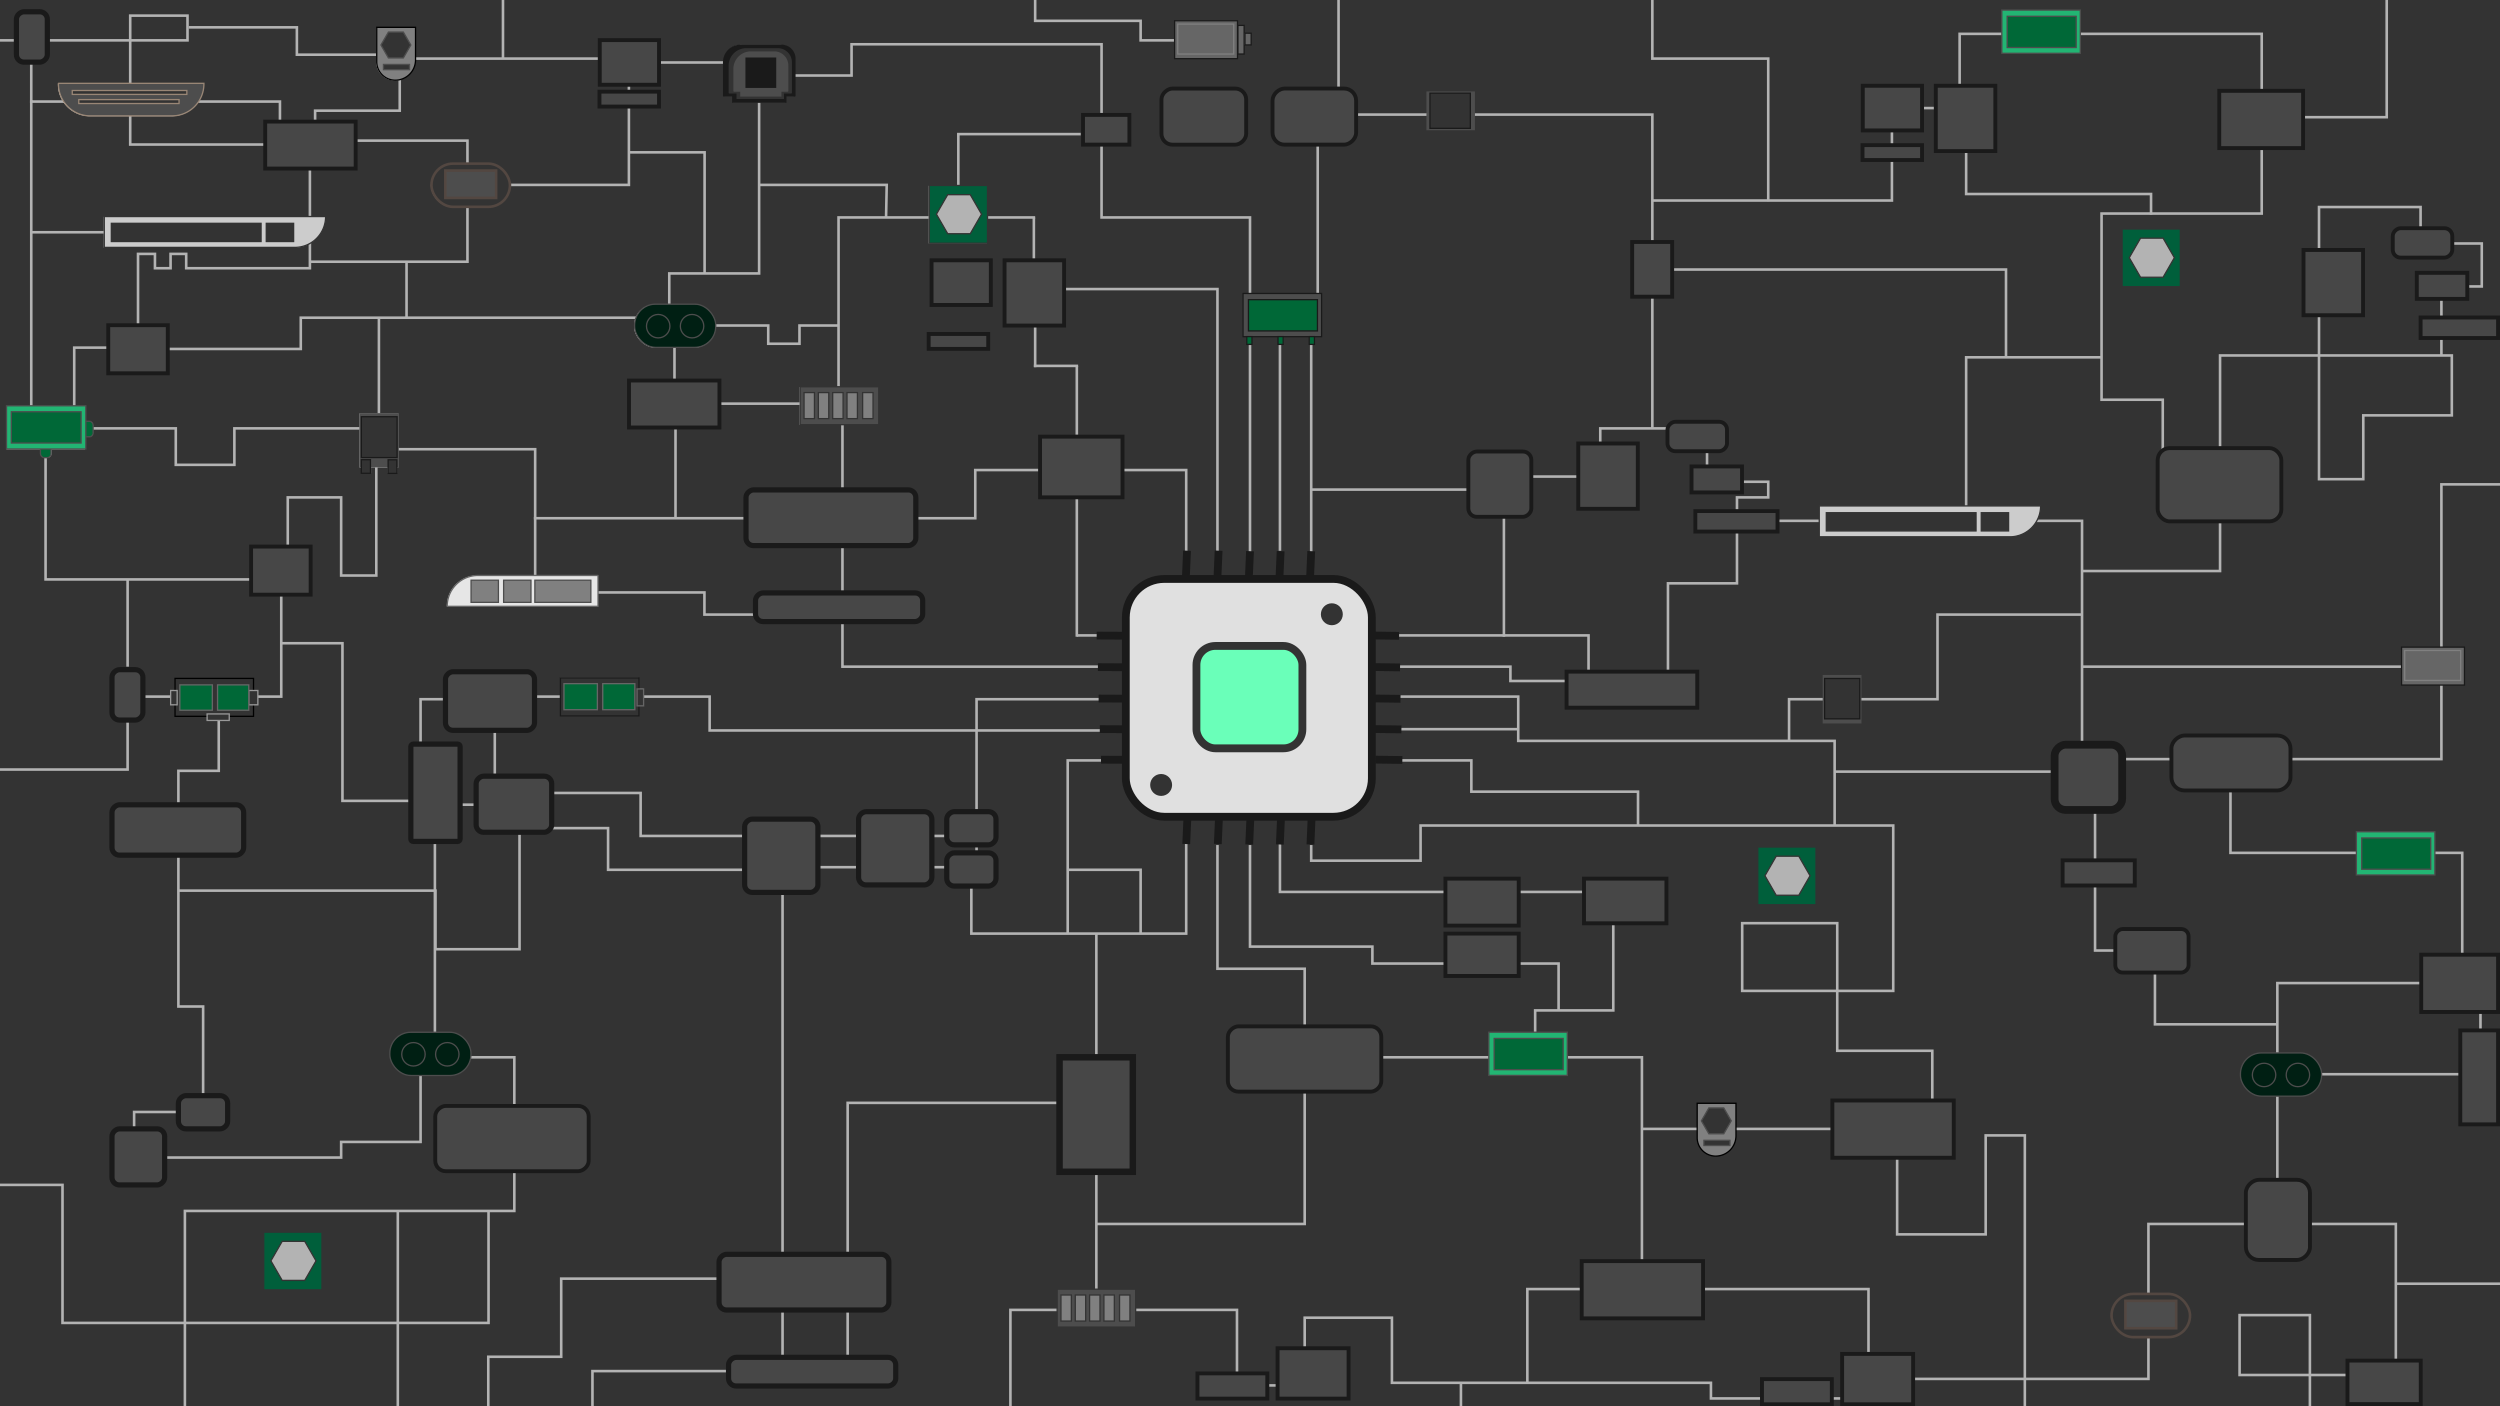 <svg xmlns="http://www.w3.org/2000/svg" width="1920px" height="1080px" viewBox="0 0 1920 1080"><defs><style>.cls-1,.cls-17,.cls-18,.cls-21,.cls-29,.cls-33,.cls-37,.cls-38,.cls-41,.cls-7{fill:#333;}.cls-2,.cls-6{fill:none;}.cls-2,.cls-9{stroke:#b3b3b3;}.cls-10,.cls-11,.cls-12,.cls-13,.cls-14,.cls-15,.cls-16,.cls-17,.cls-18,.cls-19,.cls-2,.cls-20,.cls-21,.cls-22,.cls-23,.cls-24,.cls-25,.cls-26,.cls-27,.cls-29,.cls-3,.cls-30,.cls-31,.cls-32,.cls-33,.cls-35,.cls-36,.cls-37,.cls-38,.cls-39,.cls-4,.cls-40,.cls-41,.cls-42,.cls-5,.cls-6,.cls-7,.cls-9{stroke-miterlimit:10;}.cls-2,.cls-21,.cls-22{stroke-width:2px;}.cls-3{fill:#fff;}.cls-16,.cls-3,.cls-37{stroke:#000;}.cls-4{fill:#e0e0e0;}.cls-11,.cls-12,.cls-13,.cls-14,.cls-19,.cls-29,.cls-35,.cls-36,.cls-4,.cls-6{stroke:#1a1a1a;}.cls-12,.cls-4,.cls-5,.cls-6,.cls-7{stroke-width:6px;}.cls-5{fill:#6affb9;}.cls-15,.cls-18,.cls-23,.cls-24,.cls-26,.cls-27,.cls-5,.cls-7{stroke:#333;}.cls-40,.cls-8{fill:#e6e6e6;}.cls-10,.cls-24,.cls-9{fill:#b3b3b3;}.cls-10,.cls-38{stroke:#999;}.cls-11,.cls-12,.cls-13,.cls-14{fill:#474747;}.cls-11{stroke-width:3px;}.cls-13{stroke-width:5px;}.cls-14{stroke-width:4px;}.cls-15{fill:#ccc;}.cls-16,.cls-27,.cls-42{fill:gray;}.cls-17,.cls-25,.cls-30,.cls-31,.cls-42{stroke:#4d4d4d;}.cls-19,.cls-20{fill:#666;}.cls-20{stroke:gray;}.cls-21,.cls-22{stroke:#534741;}.cls-22,.cls-26,.cls-28,.cls-32,.cls-35{fill:#4d4d4d;}.cls-23{fill:#005f3b;}.cls-25{fill:#001f13;}.cls-30{fill:#22b573;}.cls-31,.cls-36,.cls-39{fill:#006837;}.cls-32,.cls-33{stroke:#998675;}.cls-34{fill:#1a1a1a;}.cls-39,.cls-40,.cls-41{stroke:#666;}</style></defs><g id="fondo"><rect class="cls-1" width="1920" height="1080"/></g><g id="lineas"><line class="cls-2" x1="846" y1="488" x2="827" y2="488"/><line class="cls-2" x1="827" y1="489" x2="827" y2="382"/><line class="cls-2" x1="827" y1="334" x2="827" y2="281"/><line class="cls-2" x1="828" y1="281" x2="794" y2="281"/><line class="cls-2" x1="795" y1="282" x2="795" y2="251"/><line class="cls-2" x1="794" y1="200" x2="794" y2="167"/><line class="cls-2" x1="795" y1="167" x2="758" y2="167"/><line class="cls-2" x1="736" y1="143" x2="736" y2="103"/><line class="cls-2" x1="735" y1="103" x2="830" y2="103"/><line class="cls-2" x1="846" y1="512" x2="647" y2="512"/><line class="cls-2" x1="647" y1="513" x2="647" y2="477"/><line class="cls-2" x1="647" y1="454" x2="647" y2="419"/><polyline class="cls-2" points="647 376 647 310 518 310 518 244 231 244 231 268 106 268 106 195 119 195 119 206 131 206 131 195 143 195 143 206 238 206 238 184 238 111 100 111 100 85 100 12 144 12 144 31 36 31 0 31"/><polyline class="cls-2" points="145 21 228 21 228 42 307 42 307 85 242 85 242 108 359 108 359 133 359 201 238 201"/><line class="cls-2" x1="312.23" y1="201" x2="312.23" y2="244"/><path class="cls-3" d="M18.5,67.5"/><polyline class="cls-2" points="24 45 24 78 215 78 215 94"/><line class="cls-2" x1="24" y1="77" x2="24" y2="318"/><line class="cls-2" x1="24.48" y1="178.37" x2="90" y2="178.37"/><polyline class="cls-2" points="391 142 483 142 483 45 312 45"/><line class="cls-2" x1="386.29" y1="45" x2="386.29"/><polyline class="cls-2" points="506 48 583 48 583 210 514 210 514 240"/><polyline class="cls-2" points="541.13 210 541.13 117 483.06 117"/><polyline class="cls-2" points="644 299 644 167 717 167"/><polyline class="cls-2" points="680.5 167 681 142 583 142"/><polyline class="cls-2" points="644 250 614 250 614 264 590 264 590 250 569 250 549 250"/><polyline class="cls-2" points="291.01 244 291 329 180 329 180 357 135 357 135 329 57 329 57 267 92 267"/><polyline class="cls-2" points="35 345 35 445 221 445 221 382 262 382 262 442 289 442 289 345 411 345 411 455 541 455 541 472 590 472"/><polyline class="cls-2" points="518.79 324 518.79 398 590 398 410 398"/><polyline class="cls-2" points="846 537 750 537 750 666 692 666 601 666 601 642 750 642"/><polyline class="cls-2" points="846 561 545 561 545 535 380 535 380 618 323 618 323 537 404 537"/><polyline class="cls-2" points="419 636 467 636 467 668 585 668"/><polyline class="cls-2" points="421 609 492 609 492 642 577 642"/><polyline class="cls-2" points="323 615.07 263 615.07 263 494 216 494 216 447 216 535 98 535 98 591 0 591"/><line class="cls-2" x1="98" y1="512" x2="98" y2="445"/><polyline class="cls-2" points="168 548 168 592 137 592 137 637 137 773 156 773 156 854 103 854 103 889 262 889 262 877 323 877 323 812 395 812 395 930 142 930 142 1049 142 1080"/><line class="cls-2" x1="305.52" y1="930" x2="305.52" y2="1080"/><polyline class="cls-2" points="375.19 930 375.19 1016 48 1016 48 910 0 910"/><line class="cls-2" x1="334" y1="646" x2="334" y2="812"/><polyline class="cls-2" points="399 639 399 729 334.44 729 334.44 684 137.01 684"/><polyline class="cls-2" points="601 684 601 963 601 1046 651 1046 651 847 816 847"/><polyline class="cls-2" points="566 1053 455 1053 455 1080"/><polyline class="cls-2" points="560 982 431 982 431 1042 375 1042 375 1080"/><polyline class="cls-2" points="842 900 842 1006 776 1006 776 1080 776 1006 842 1006 950 1006 950 1064 1002 1064 1002 1012 1069 1012 1069 1062 1314 1062 1314 1074 1435 1074 1435 990 1173 990 1173 1062 1122 1062 1122 1080"/><polyline class="cls-2" points="1002 838 1002 940 842 940"/><polyline class="cls-2" points="1054 812 1261 812 1261 976"/><line class="cls-2" x1="1415" y1="867" x2="1261.35" y2="867"/><polyline class="cls-2" points="746 680 746 717 911 717 911 645"/><line class="cls-2" x1="842" y1="812" x2="842" y2="717"/><polyline class="cls-2" points="935 649 935 744 1002 744 1002 793"/><polyline class="cls-2" points="983 645 983 685 1239 685 1239 776 1179 776 1179 813"/><polyline class="cls-2" points="960 649 960 727 1054 727 1054 740 1197 740 1197 776"/><polyline class="cls-2" points="1007 649 1007 661 1091 661 1091 634 1454 634 1454 761 1338 761 1338 709 1411 709 1411 807 1484 807 1484 845"/><polyline class="cls-2" points="1071 488 1220 488 1220 523 1160 523 1160 512 1067 512"/><polyline class="cls-2" points="1073 535 1166 535 1166 569 1331 569 1409 569 1409 634"/><line class="cls-2" x1="1073" y1="560" x2="1166" y2="560"/><polyline class="cls-2" points="1073 584 1130 584 1130 608 1258 608 1258 634"/><polyline class="cls-2" points="1409 592.61 1612 592.61 1612 583 1875 583 1875 372 1920 372"/><polyline class="cls-2" points="848 584 820 584 820 668 876 668 876 717 876 668 820 668 820 717.01"/><polyline class="cls-2" points="1469 1059 1650 1059 1650 940 1840 940 1840 1056 1720 1056 1720 1010 1774 1010 1774 1080"/><line class="cls-2" x1="1840" y1="985.9" x2="1920" y2="985.9"/><polyline class="cls-2" points="1555.07 1059.15 1555.07 1080 1555.07 872 1525 872 1525 948 1457 948 1457 872"/><polyline class="cls-2" points="1749 906 1749 755 1905 755 1905 819"/><line class="cls-2" x1="1898" y1="825" x2="1749.43" y2="825"/><polyline class="cls-2" points="1749 786.68 1655 786.68 1655 730 1609 730 1609 613"/><polyline class="cls-2" points="1891 733 1891 655 1713 655 1713 596"/><polyline class="cls-2" points="911 426 911 361 749 361 749 398 687 398"/><polyline class="cls-2" points="935 426 935 222 806 222"/><polyline class="cls-2" points="960 426 960 167 846 167 846 34 654 34 654 58 572 58"/><polyline class="cls-2" points="911 31 876 31 876 16 795 16 795 0"/><polyline class="cls-2" points="1012 107 1012 251 960 251"/><line class="cls-2" x1="983" y1="423" x2="983" y2="250"/><polyline class="cls-2" points="1007 426 1007 251 1007 376 1155 376 1155 489"/><polyline class="cls-2" points="1166 366 1229 366 1229 329 1311 329 1311 370 1358 370 1358 382 1334 382 1334 448 1281 448 1281 523"/><polyline class="cls-2" points="1351 400 1599 400 1599 575 1599 472 1488 472 1488 537 1374 537 1374 569"/><line class="cls-2" x1="1599" y1="512" x2="1875" y2="512"/><polyline class="cls-2" points="1599 438.55 1705 438.55 1705 273 1883 273 1883 319 1815 319 1815 368 1781 368 1781 228 1781 175 1781 159 1859 159 1859 187 1906 187 1906 220 1875 220 1875 273"/><polyline class="cls-2" points="1737 103 1737 164 1614 164 1614 307 1661 307 1661 351"/><polyline class="cls-2" points="1614 274.42 1510 274.42 1510 400"/><polyline class="cls-2" points="1540.61 274.42 1540.61 207 1269 207 1269 329"/><polyline class="cls-2" points="1269 192 1269 88 1028 88 1028 0"/><polyline class="cls-2" points="1269 154 1453 154 1453 83 1510 83 1510 149 1652 149 1652 164.83"/><polyline class="cls-2" points="1756 90 1833 90 1833 0"/><polyline class="cls-2" points="1737 79 1737 26 1505 26 1505 83"/><polyline class="cls-2" points="1358 154.5 1358 45 1269 45 1269 0"/></g><g id="procesador"><rect class="cls-4" x="864.63" y="444.63" width="188.96" height="182.63" rx="29.55"/><rect class="cls-5" x="918.87" y="496.08" width="81.37" height="78.64" rx="14.56"/><line class="cls-6" x1="910.74" y1="443.73" x2="911.64" y2="422.93"/><line class="cls-6" x1="934.99" y1="443.71" x2="935.89" y2="422.92"/><line class="cls-6" x1="959.11" y1="444.09" x2="960.01" y2="423.3"/><line class="cls-6" x1="982.61" y1="444.09" x2="983.52" y2="423.3"/><line class="cls-6" x1="1006.12" y1="444.09" x2="1007.02" y2="423.3"/><line class="cls-6" x1="1053.68" y1="488.05" x2="1074.49" y2="488.33"/><line class="cls-6" x1="1054.42" y1="512.29" x2="1075.24" y2="512.57"/><line class="cls-6" x1="1054.77" y1="536.41" x2="1075.58" y2="536.69"/><line class="cls-6" x1="1055.48" y1="559.91" x2="1076.29" y2="560.18"/><line class="cls-6" x1="1056.19" y1="583.4" x2="1077" y2="583.68"/><line class="cls-6" x1="911.03" y1="648.22" x2="911.94" y2="627.42"/><line class="cls-6" x1="935.28" y1="648.2" x2="936.19" y2="627.41"/><line class="cls-6" x1="959.4" y1="648.58" x2="960.31" y2="627.79"/><line class="cls-6" x1="982.91" y1="648.58" x2="983.82" y2="627.79"/><line class="cls-6" x1="1006.42" y1="648.58" x2="1007.32" y2="627.79"/><line class="cls-6" x1="842.24" y1="488.12" x2="863.05" y2="488.22"/><line class="cls-6" x1="843.19" y1="512.35" x2="864" y2="512.46"/><line class="cls-6" x1="843.74" y1="536.47" x2="864.55" y2="536.57"/><line class="cls-6" x1="844.64" y1="559.96" x2="865.46" y2="560.06"/><line class="cls-6" x1="845.55" y1="583.45" x2="866.36" y2="583.55"/><circle class="cls-7" cx="1022.85" cy="471.75" r="5.42"/><circle class="cls-7" cx="891.75" cy="602.85" r="5.42"/></g><g id="componentes_vacios" data-name="componentes vacios"><path class="cls-8" d="M79.76,166.52H249.62a.07.07,0,0,1,.07.07v0A23.64,23.64,0,0,1,226,190.22H79.76a.07.07,0,0,1-.07-.07V166.58a.07.07,0,0,1,.07-.07Z"/><rect class="cls-8" x="5" y="311.95" width="60.28" height="33.19"/><rect class="cls-8" x="330.95" y="125.88" width="60.28" height="33.19" rx="16.59"/><path class="cls-8" d="M288.93,21.25h29.8a0,0,0,0,1,0,0v25a15.59,15.59,0,0,1-15.59,15.59h0a14.21,14.21,0,0,1-14.21-14.21V21.25A0,0,0,0,1,288.93,21.25Z"/><path class="cls-8" d="M44.57,64.25h111.6a0,0,0,0,1,0,0v.51a24.5,24.5,0,0,1-24.5,24.5H69a24.5,24.5,0,0,1-24.5-24.5v-.46a.1.1,0,0,1,.1-.1Z"/><rect class="cls-8" x="134.38" y="520.72" width="60.28" height="29.12"/><path class="cls-8" d="M569.36,34.49h29.83A10.82,10.82,0,0,1,610,45.31V73.14a.63.63,0,0,1-.63.63H556.46a.63.63,0,0,1-.63-.63V48a13.53,13.53,0,0,1,13.53-13.53Z"/><rect class="cls-8" x="562.6" y="58.2" width="40.63" height="20.32"/><rect class="cls-8" x="486.96" y="233.81" width="62.31" height="33.19" rx="16.1"/><path class="cls-8" d="M343.26,441.88H458.93a.07.07,0,0,1,.07.07v0a23.64,23.64,0,0,1-23.64,23.64H343.26a.07.07,0,0,1-.07-.07V441.95a.07.07,0,0,1,.07-.07Z" transform="translate(802.19 907.47) rotate(180)"/><rect class="cls-8" x="276.11" y="317.51" width="29.8" height="41.49"/><rect class="cls-8" x="430.12" y="520.54" width="60.28" height="29.12"/><rect class="cls-8" x="614.19" y="297.25" width="60.28" height="29.12"/><rect class="cls-8" x="713.25" y="142.66" width="44.75" height="44.34"/><rect class="cls-8" x="901.7" y="16.15" width="48.3" height="29.12"/><rect class="cls-8" x="159" y="548" width="17" height="5"/><rect class="cls-8" x="131" y="530" width="5" height="11"/><rect class="cls-8" x="191" y="530" width="7" height="11"/><rect class="cls-8" x="489" y="529" width="5" height="13"/><rect class="cls-9" x="57.5" y="71.5" width="88" height="3"/><rect class="cls-9" x="62.5" y="78.5" width="77" height="3"/><polygon class="cls-9" points="309.66 24.81 298.19 24.81 292.46 34.74 298.19 44.67 309.66 44.67 315.39 34.74 309.66 24.81"/><rect class="cls-9" x="294.4" y="49.67" width="20" height="4"/><rect class="cls-9" x="341.5" y="132.5" width="39" height="21"/><rect class="cls-9" x="91.5" y="171.5" width="115" height="14"/><rect class="cls-9" x="210.5" y="171.5" width="21" height="14"/><rect class="cls-9" x="277.87" y="320.57" width="26.13" height="31.38"/><circle class="cls-9" cx="504.5" cy="250.5" r="9"/><circle class="cls-9" cx="530.5" cy="250.5" r="9"/><path class="cls-9" d="M572.29,37.38h24.25A10.82,10.82,0,0,1,607.36,48.2V71.53a.63.63,0,0,1-.63.63H559.38a.63.63,0,0,1-.63-.63V50.91A13.53,13.53,0,0,1,572.29,37.38Z"/><rect class="cls-9" x="564.83" y="58.37" width="36.45" height="17.99"/><path class="cls-9" d="M575.93,39.78h17.85A10.82,10.82,0,0,1,604.6,50.6V70.14a.63.63,0,0,1-.63.63H563a.63.63,0,0,1-.63-.63V53.31A13.53,13.53,0,0,1,575.93,39.78Z"/><rect class="cls-9" x="567.68" y="58.48" width="31.65" height="16.03"/><rect class="cls-10" x="571.66" y="44.49" width="23.67" height="23.37"/><rect class="cls-9" x="617.5" y="301.5" width="8" height="20"/><rect class="cls-9" x="628.5" y="301.5" width="8" height="20"/><rect class="cls-9" x="639.5" y="301.5" width="8" height="20"/><rect class="cls-9" x="650.5" y="301.5" width="8" height="20"/><rect class="cls-9" x="662.5" y="301.5" width="8" height="20"/><polygon class="cls-9" points="743.78 149.5 726.46 149.5 717.8 164.5 726.46 179.5 743.78 179.5 752.44 164.5 743.78 149.5"/><rect class="cls-9" x="410.5" y="445.5" width="43" height="17"/><rect class="cls-9" x="386.5" y="445.5" width="21" height="17"/><rect class="cls-9" x="361.5" y="445.5" width="21" height="17"/><rect class="cls-9" x="167.03" y="525.69" width="23.97" height="19.47"/><rect class="cls-9" x="138.06" y="525.69" width="24.97" height="19.47"/><rect class="cls-9" x="462.62" y="524.95" width="24.65" height="20"/><rect class="cls-9" x="432.84" y="524.95" width="25.68" height="20"/><rect class="cls-8" x="954.7" y="225.41" width="60.28" height="33.19"/><rect class="cls-9" x="958.5" y="230.5" width="53" height="24"/><rect class="cls-9" x="904.5" y="19.5" width="43" height="23"/><rect class="cls-8" x="56.5" y="323.5" width="15" height="12" rx="2.89"/><rect class="cls-8" x="31.5" y="332.5" width="8" height="19" rx="2.89"/><rect class="cls-9" x="8.5" y="316.5" width="53" height="24"/><rect class="cls-9" x="277.89" y="354.83" width="6.61" height="8.11"/><rect class="cls-9" x="298.33" y="354.89" width="6.17" height="8.11"/><rect class="cls-8" x="981.5" y="258.5" width="4" height="6"/><rect class="cls-8" x="1005.5" y="258.5" width="4" height="6"/><rect class="cls-8" x="957.5" y="258.5" width="4" height="6"/><rect class="cls-8" x="949.42" y="19.47" width="4.78" height="22"/><rect class="cls-8" x="953.83" y="25.47" width="4.78" height="9"/></g><g id="Decoracion"><rect class="cls-11" x="1657.09" y="344.14" width="94.98" height="56.28" rx="9.24"/><rect class="cls-11" x="1209.9" y="342.82" width="50.13" height="45.73" transform="translate(869.28 1600.65) rotate(-90)"/><rect class="cls-11" x="1126.8" y="347.66" width="50.13" height="48.37" rx="6.44" transform="translate(780.02 1523.7) rotate(-90)"/><rect class="cls-11" x="1292.18" y="312.35" width="22.61" height="45.73" rx="6.06" transform="translate(968.27 1638.71) rotate(-90)"/><rect class="cls-11" x="1308.49" y="348.81" width="19.97" height="38.77" transform="translate(950.28 1686.67) rotate(-90)"/><rect class="cls-11" x="1325.7" y="368.83" width="15.74" height="63.11" transform="translate(933.19 1733.95) rotate(-90)"/><rect class="cls-11" x="807.13" y="326.99" width="46.61" height="63.32" transform="translate(471.78 1189.08) rotate(-90)"/><rect class="cls-11" x="769.31" y="202.11" width="50.13" height="45.73" transform="translate(569.4 1019.35) rotate(-90)"/><rect class="cls-11" x="730.38" y="239.34" width="11.43" height="45.73" transform="translate(473.89 998.3) rotate(-90)"/><rect class="cls-11" x="721.05" y="194.3" width="34.3" height="45.52" transform="translate(521.14 955.26) rotate(-90)"/><rect class="cls-11" x="838.13" y="81.85" width="22.86" height="35.62" transform="translate(749.9 949.22) rotate(-90)"/><rect class="cls-11" x="902.98" y="57.01" width="43.09" height="65.08" rx="8.44" transform="translate(834.98 1014.08) rotate(-90)"/><rect class="cls-11" x="987.85" y="57.45" width="43.09" height="64.2" rx="9.21" transform="translate(919.85 1098.94) rotate(-90)"/><rect class="cls-11" x="1714.6" y="59.55" width="43.97" height="64.38" transform="translate(1644.84 1828.33) rotate(-90)"/><rect class="cls-11" x="1247.85" y="191.5" width="42.01" height="30.71" transform="translate(1062.01 1475.71) rotate(-90)"/><rect class="cls-11" x="197.25" y="415.37" width="36.94" height="45.73" transform="translate(-222.52 653.95) rotate(-90)"/><rect class="cls-11" x="499.77" y="275.54" width="36.06" height="69.47" transform="translate(207.52 828.08) rotate(-90)"/><rect class="cls-11" x="1120.2" y="664.69" width="36.06" height="56.28" transform="translate(445.4 1831.06) rotate(-90)"/><rect class="cls-11" x="1121.96" y="705.14" width="32.54" height="56.28" transform="translate(404.95 1871.51) rotate(-90)"/><rect class="cls-11" x="1231.01" y="660.29" width="34.3" height="63.32" transform="translate(556.21 1940.11) rotate(-90)"/><rect class="cls-11" x="1692.27" y="540.25" width="42.21" height="91.46" rx="10.06" transform="translate(1127.39 2299.35) rotate(-90)"/><rect class="cls-12" x="1578.82" y="571.03" width="50.13" height="51.89" rx="8.44" transform="translate(1006.91 2200.86) rotate(-90)"/><rect class="cls-11" x="1718.65" y="912.25" width="61.56" height="49.25" rx="10" transform="translate(812.56 2686.3) rotate(-90)"/><rect class="cls-11" x="1422.68" y="1031.89" width="38.69" height="54.52" transform="translate(382.87 2501.18) rotate(-90)"/><rect class="cls-11" x="1370.35" y="1042" width="19.35" height="53.64" transform="translate(311.2 2448.85) rotate(-90)"/><rect class="cls-11" x="1239.36" y="943.91" width="43.97" height="93.22" transform="translate(270.83 2251.86) rotate(-90)"/><rect class="cls-11" x="1602.12" y="642.7" width="19.35" height="55.4" transform="translate(941.39 2282.2) rotate(-90)"/><rect class="cls-11" x="1635.98" y="702.06" width="33.42" height="56.28" rx="5.61" transform="translate(922.49 2382.9) rotate(-90)"/><rect class="cls-11" x="976.86" y="754.39" width="50.13" height="117.84" rx="8.06" transform="translate(188.61 1815.23) rotate(-90)"/><rect class="cls-13" x="797.89" y="827.82" width="87.94" height="56.28" transform="translate(-14.1 1697.83) rotate(-90)"/><rect class="cls-14" x="571.88" y="629.07" width="56.28" height="56.28" rx="5.79" transform="translate(-57.19 1257.24) rotate(-90)"/><rect class="cls-14" x="659.38" y="623.36" width="56.28" height="56.28" rx="5.79" transform="translate(36.03 1339.02) rotate(-90)"/><rect class="cls-14" x="733.26" y="617.2" width="25.5" height="37.82" rx="5.79" transform="translate(109.9 1382.11) rotate(-90)"/><rect class="cls-14" x="733.26" y="648.86" width="25.5" height="37.82" rx="5.79" transform="translate(78.24 1413.77) rotate(-90)"/><rect class="cls-14" x="616.75" y="332.42" width="42.79" height="130.42" rx="5.79" transform="translate(240.51 1035.78) rotate(-90)"/><rect class="cls-14" x="633.44" y="402.18" width="21.99" height="128.4" rx="5.79" transform="translate(178.05 1110.81) rotate(-90)"/><rect class="cls-14" x="353.8" y="504.21" width="45.03" height="68.38" rx="5.79" transform="translate(-162.08 914.71) rotate(-90)"/><rect class="cls-14" x="297.06" y="589.94" width="74.75" height="37.82" rx="1.77" transform="translate(-274.41 943.28) rotate(-90)"/><rect class="cls-14" x="373.13" y="588.62" width="43.09" height="58.04" rx="5.79" transform="translate(-222.96 1012.32) rotate(-90)"/><rect class="cls-14" x="117.22" y="586.86" width="38.69" height="101.13" rx="5.79" transform="translate(-500.86 773.99) rotate(-90)"/><rect class="cls-14" x="78.52" y="521.78" width="38.69" height="23.74" rx="5.79" transform="translate(-435.78 631.53) rotate(-90)"/><rect class="cls-14" x="84.68" y="868.27" width="43.09" height="40.45" rx="5.79" transform="translate(-782.27 994.73) rotate(-90)"/><rect class="cls-14" x="143.16" y="835.3" width="25.5" height="37.82" rx="5.79" transform="translate(-698.29 1010.12) rotate(-90)"/><rect class="cls-11" x="1766.9" y="194.16" width="50.13" height="45.73" transform="translate(1574.95 2008.99) rotate(-90)"/><rect class="cls-11" x="1849.19" y="163.69" width="22.61" height="45.73" rx="6.06" transform="translate(1673.94 2047.05) rotate(-90)"/><rect class="cls-11" x="1865.49" y="200.15" width="19.97" height="38.77" transform="translate(1655.95 2095.01) rotate(-90)"/><rect class="cls-11" x="1880.89" y="221.98" width="15.74" height="59.48" transform="translate(1637.04 2140.48) rotate(-90)"/><rect class="cls-11" x="989.11" y="1027.51" width="38.69" height="54.52" transform="translate(-46.32 2063.23) rotate(-90)"/><rect class="cls-11" x="936.78" y="1037.63" width="19.35" height="53.64" transform="translate(-117.99 2010.91) rotate(-90)"/><rect class="cls-11" x="1484.5" y="68.08" width="50.13" height="45.73" transform="translate(1418.61 1600.51) rotate(-90)"/><rect class="cls-11" x="1447.56" y="94.31" width="11.43" height="45.73" transform="translate(1336.1 1570.45) rotate(-90)"/><rect class="cls-11" x="1436.24" y="60.27" width="34.3" height="45.52" transform="translate(1370.35 1536.42) rotate(-90)"/><rect class="cls-14" x="596.03" y="919.49" width="42.79" height="130.42" rx="5.79" transform="translate(-367.27 1602.13) rotate(-90)"/><rect class="cls-14" x="612.72" y="989.25" width="21.99" height="128.4" rx="5.79" transform="translate(-429.73 1677.16) rotate(-90)"/><rect class="cls-11" x="368.13" y="815.5" width="50.13" height="117.84" rx="8.06" transform="translate(-481.23 1267.61) rotate(-90)"/><rect class="cls-11" x="220.39" y="76.68" width="36.06" height="69.47" transform="translate(127 349.84) rotate(-90)"/><rect class="cls-11" x="477.54" y="53.24" width="11.43" height="45.73" transform="translate(407.15 559.37) rotate(-90)"/><rect class="cls-11" x="466.22" y="25.21" width="34.3" height="45.52" transform="translate(435.4 531.33) rotate(-90)"/><rect class="cls-14" x="5.14" y="16.51" width="38.69" height="23.74" rx="5.79" transform="translate(-3.9 52.87) rotate(-90)"/><rect class="cls-11" x="1814.29" y="1033.5" width="33.42" height="56.28" transform="translate(769.35 2892.65) rotate(-90)"/><rect class="cls-11" x="1239.48" y="479.48" width="27.68" height="100.35" transform="translate(723.66 1782.98) rotate(-90)"/><rect class="cls-11" x="87.53" y="245.36" width="36.94" height="45.73" transform="translate(-162.23 374.23) rotate(-90)"/><rect class="cls-11" x="1431.89" y="820.58" width="43.97" height="93.22" transform="translate(586.68 2321.06) rotate(-90)"/><rect class="cls-11" x="1867.01" y="725.69" width="43.97" height="59" transform="translate(1133.81 2644.19) rotate(-90)"/><rect class="cls-11" x="1867.92" y="812.92" width="72.16" height="29" transform="translate(1076.58 2731.42) rotate(-90)"/><path class="cls-15" d="M1397.26,388.56h169.86a.07.07,0,0,1,.07.07v0a23.64,23.64,0,0,1-23.64,23.64H1397.26a.07.07,0,0,1-.07-.07V388.63A.07.07,0,0,1,1397.26,388.56Z"/><path class="cls-16" d="M1303.43,847.3h29.8a0,0,0,0,1,0,0v25a15.59,15.59,0,0,1-15.59,15.59h0a14.21,14.21,0,0,1-14.21-14.21V847.3A0,0,0,0,1,1303.43,847.3Z"/><polygon class="cls-17" points="1323.86 850.9 1312.4 850.9 1306.66 860.83 1312.4 870.76 1323.86 870.76 1329.6 860.83 1323.86 850.9"/><rect class="cls-17" x="1308.6" y="875.76" width="20" height="4"/><rect class="cls-18" x="1402.6" y="393.76" width="115" height="14"/><rect class="cls-18" x="1521.6" y="393.76" width="21" height="14"/><rect class="cls-19" x="1844.41" y="497" width="48.3" height="29.12"/><rect class="cls-20" x="1846.8" y="499.57" width="43" height="23"/><rect class="cls-21" x="1621.66" y="993.73" width="60.28" height="33.19" rx="16.59"/><rect class="cls-22" x="1632.3" y="999.07" width="39" height="21"/><rect class="cls-23" x="1349.95" y="650.51" width="44.75" height="44.34"/><polygon class="cls-24" points="1381.46 657.57 1364.14 657.57 1355.48 672.57 1364.14 687.57 1381.46 687.57 1390.12 672.57 1381.46 657.57"/><rect class="cls-25" x="1720.67" y="808.66" width="62.31" height="33.19" rx="16.1"/><circle class="cls-25" cx="1738.8" cy="825.57" r="9"/><circle class="cls-25" cx="1764.8" cy="825.57" r="9"/><rect class="cls-26" x="811.89" y="990.09" width="60.28" height="29.12"/><rect class="cls-27" x="814.8" y="994.57" width="8" height="20"/><rect class="cls-27" x="825.8" y="994.57" width="8" height="20"/><rect class="cls-27" x="836.8" y="994.57" width="8" height="20"/><rect class="cls-27" x="847.8" y="994.57" width="8" height="20"/><rect class="cls-27" x="859.8" y="994.57" width="8" height="20"/><rect class="cls-28" x="1399.82" y="518.36" width="29.8" height="37.25"/><rect class="cls-29" x="1401.3" y="521.07" width="27" height="31"/><rect class="cls-30" x="1809.71" y="638.8" width="60.28" height="33.19"/><rect class="cls-31" x="1813.8" y="643.57" width="53" height="24"/><rect class="cls-23" x="1629.75" y="175.86" width="44.75" height="44.34"/><polygon class="cls-24" points="1661.26 182.92 1643.94 182.92 1635.28 197.92 1643.94 212.92 1661.26 212.92 1669.92 197.92 1661.26 182.92"/><rect class="cls-23" x="202.53" y="946.28" width="44.75" height="44.34"/><polygon class="cls-24" points="234.03 953.34 216.72 953.34 208.06 968.34 216.72 983.34 234.03 983.34 242.7 968.34 234.03 953.34"/><rect class="cls-30" x="1537.41" y="7.73" width="60.28" height="33.19"/><rect class="cls-31" x="1541.51" y="12.51" width="53" height="24"/><rect class="cls-30" x="1143.41" y="792.73" width="60.28" height="33.19"/><rect class="cls-31" x="1147.51" y="797.51" width="53" height="24"/><rect class="cls-25" x="299.39" y="792.79" width="62.31" height="33.19" rx="16.1"/><circle class="cls-25" cx="317.53" cy="809.7" r="9"/><circle class="cls-25" cx="343.53" cy="809.7" r="9"/><rect class="cls-28" x="1099.23" y="66.5" width="29.8" height="37.25" transform="translate(1029 1199.26) rotate(-90)"/><rect class="cls-29" x="1100.21" y="69.54" width="27" height="31" transform="translate(1028.67 1198.76) rotate(-90)"/></g><g id="comp.delgHud"><path class="cls-32" d="M45,64h111.6a0,0,0,0,1,0,0v.51a24.5,24.5,0,0,1-24.5,24.5H69.38a24.5,24.5,0,0,1-24.5-24.5v-.46A.1.1,0,0,1,45,64Z"/><rect class="cls-33" x="55.5" y="69.5" width="88" height="3"/><rect class="cls-33" x="60.5" y="76.5" width="77" height="3"/><path class="cls-16" d="M289.33,21h29.8a0,0,0,0,1,0,0v25a15.59,15.59,0,0,1-15.59,15.59h0a14.21,14.21,0,0,1-14.21-14.21V21a0,0,0,0,1,0,0Z"/><polygon class="cls-17" points="309.77 24.64 298.3 24.64 292.57 34.57 298.3 44.5 309.77 44.5 315.5 34.57 309.77 24.64"/><rect class="cls-17" x="294.5" y="49.5" width="20" height="4"/><path class="cls-15" d="M80.16,166.3H250a.07.07,0,0,1,.07.07v0A23.64,23.64,0,0,1,226.45,190H80.16a.07.07,0,0,1-.07-.07V166.36a.07.07,0,0,1,.07-.07Z"/><rect class="cls-18" x="85.5" y="171.5" width="115" height="14"/><rect class="cls-18" x="204.5" y="171.5" width="21" height="14"/><path class="cls-34" d="M568.77,34.27h31.41A10.82,10.82,0,0,1,611,45.09V73.55a.63.63,0,0,1-.63.63H555.86a.63.63,0,0,1-.63-.63V47.8A13.53,13.53,0,0,1,568.77,34.27Z"/><rect class="cls-34" x="562.2" y="58.35" width="41.82" height="20.65"/><path class="cls-1" d="M573.11,37h24.25a10.82,10.82,0,0,1,10.82,10.82V71.2a.63.63,0,0,1-.63.63H560.21a.63.63,0,0,1-.63-.63V50.58A13.53,13.53,0,0,1,573.11,37Z"/><rect class="cls-1" x="565.66" y="58.04" width="36.45" height="17.99"/><path class="cls-28" d="M576.76,39.45h17.85a10.82,10.82,0,0,1,10.82,10.82V69.8a.63.63,0,0,1-.63.63H563.86a.63.63,0,0,1-.63-.63V53A13.53,13.53,0,0,1,576.76,39.45Z"/><rect class="cls-28" x="568.5" y="58.14" width="31.65" height="16.03"/><rect class="cls-34" x="572.49" y="44.16" width="23.67" height="23.37"/><rect class="cls-19" x="902.1" y="15.93" width="48.3" height="29.12"/><rect class="cls-20" x="904.5" y="18.5" width="43" height="23"/><rect class="cls-19" x="950.72" y="19.5" width="4.78" height="22"/><rect class="cls-19" x="956.13" y="25.5" width="4.78" height="9"/><rect class="cls-21" x="331.36" y="125.66" width="60.28" height="33.19" rx="16.59"/><rect class="cls-22" x="342" y="131" width="39" height="21"/><rect class="cls-23" x="713.65" y="142.44" width="44.75" height="44.34"/><polygon class="cls-24" points="745.16 149.5 727.84 149.5 719.18 164.5 727.84 179.5 745.16 179.5 753.82 164.5 745.16 149.5"/><rect class="cls-25" x="487.37" y="233.59" width="62.31" height="33.19" rx="16.1"/><circle class="cls-25" cx="505.5" cy="250.5" r="9"/><circle class="cls-25" cx="531.5" cy="250.5" r="9"/><rect class="cls-26" x="614.59" y="297.02" width="60.28" height="29.12"/><rect class="cls-27" x="617.5" y="301.5" width="8" height="20"/><rect class="cls-27" x="628.5" y="301.5" width="8" height="20"/><rect class="cls-27" x="639.5" y="301.5" width="8" height="20"/><rect class="cls-27" x="650.5" y="301.5" width="8" height="20"/><rect class="cls-27" x="662.5" y="301.5" width="8" height="20"/><rect class="cls-28" x="276" y="317.29" width="30.31" height="41.71"/><rect class="cls-29" x="277.51" y="320.03" width="27.47" height="31.38"/><rect class="cls-29" x="277.5" y="353.05" width="7" height="10.45"/><rect class="cls-29" x="298.09" y="353.13" width="6.72" height="10.45"/><rect class="cls-31" x="56.34" y="323.5" width="15.16" height="12" rx="2.89"/><rect class="cls-31" x="31.07" y="332.5" width="8.09" height="19" rx="2.89"/><rect class="cls-30" x="5" y="311.65" width="60.92" height="33.19"/><rect class="cls-31" x="8.71" y="316.24" width="53.56" height="24"/><rect class="cls-35" x="954.7" y="225.38" width="60.28" height="33.19"/><rect class="cls-36" x="958.8" y="230.15" width="53" height="24"/><rect class="cls-36" x="957.5" y="258.5" width="4" height="6"/><rect class="cls-36" x="981.5" y="258.5" width="4" height="6"/><rect class="cls-36" x="1005.5" y="258.5" width="4" height="6"/><rect class="cls-37" x="134.42" y="521.02" width="60.28" height="29.12"/><rect class="cls-38" x="159.05" y="548.3" width="17" height="5"/><rect class="cls-38" x="131.05" y="530.3" width="5" height="11"/><rect class="cls-38" x="191.05" y="530.3" width="7" height="11"/><rect class="cls-39" x="167.08" y="525.98" width="23.97" height="19.47"/><rect class="cls-39" x="138.11" y="525.98" width="24.97" height="19.47"/><path class="cls-40" d="M343.53,442H459.21a.07.07,0,0,1,.07.07v0a23.64,23.64,0,0,1-23.64,23.64H343.53a.07.07,0,0,1-.07-.07V442A.07.07,0,0,1,343.53,442Z" transform="translate(802.74 907.67) rotate(180)"/><rect class="cls-29" x="430.4" y="520.64" width="60.28" height="29.12"/><rect class="cls-41" x="489.28" y="529.1" width="5" height="13"/><rect class="cls-42" x="410.78" y="445.6" width="43" height="17"/><rect class="cls-42" x="386.78" y="445.6" width="21" height="17"/><rect class="cls-42" x="361.78" y="445.6" width="21" height="17"/><rect class="cls-39" x="462.9" y="525.05" width="24.65" height="20"/><rect class="cls-39" x="433.11" y="525.05" width="25.68" height="20"/></g></svg>